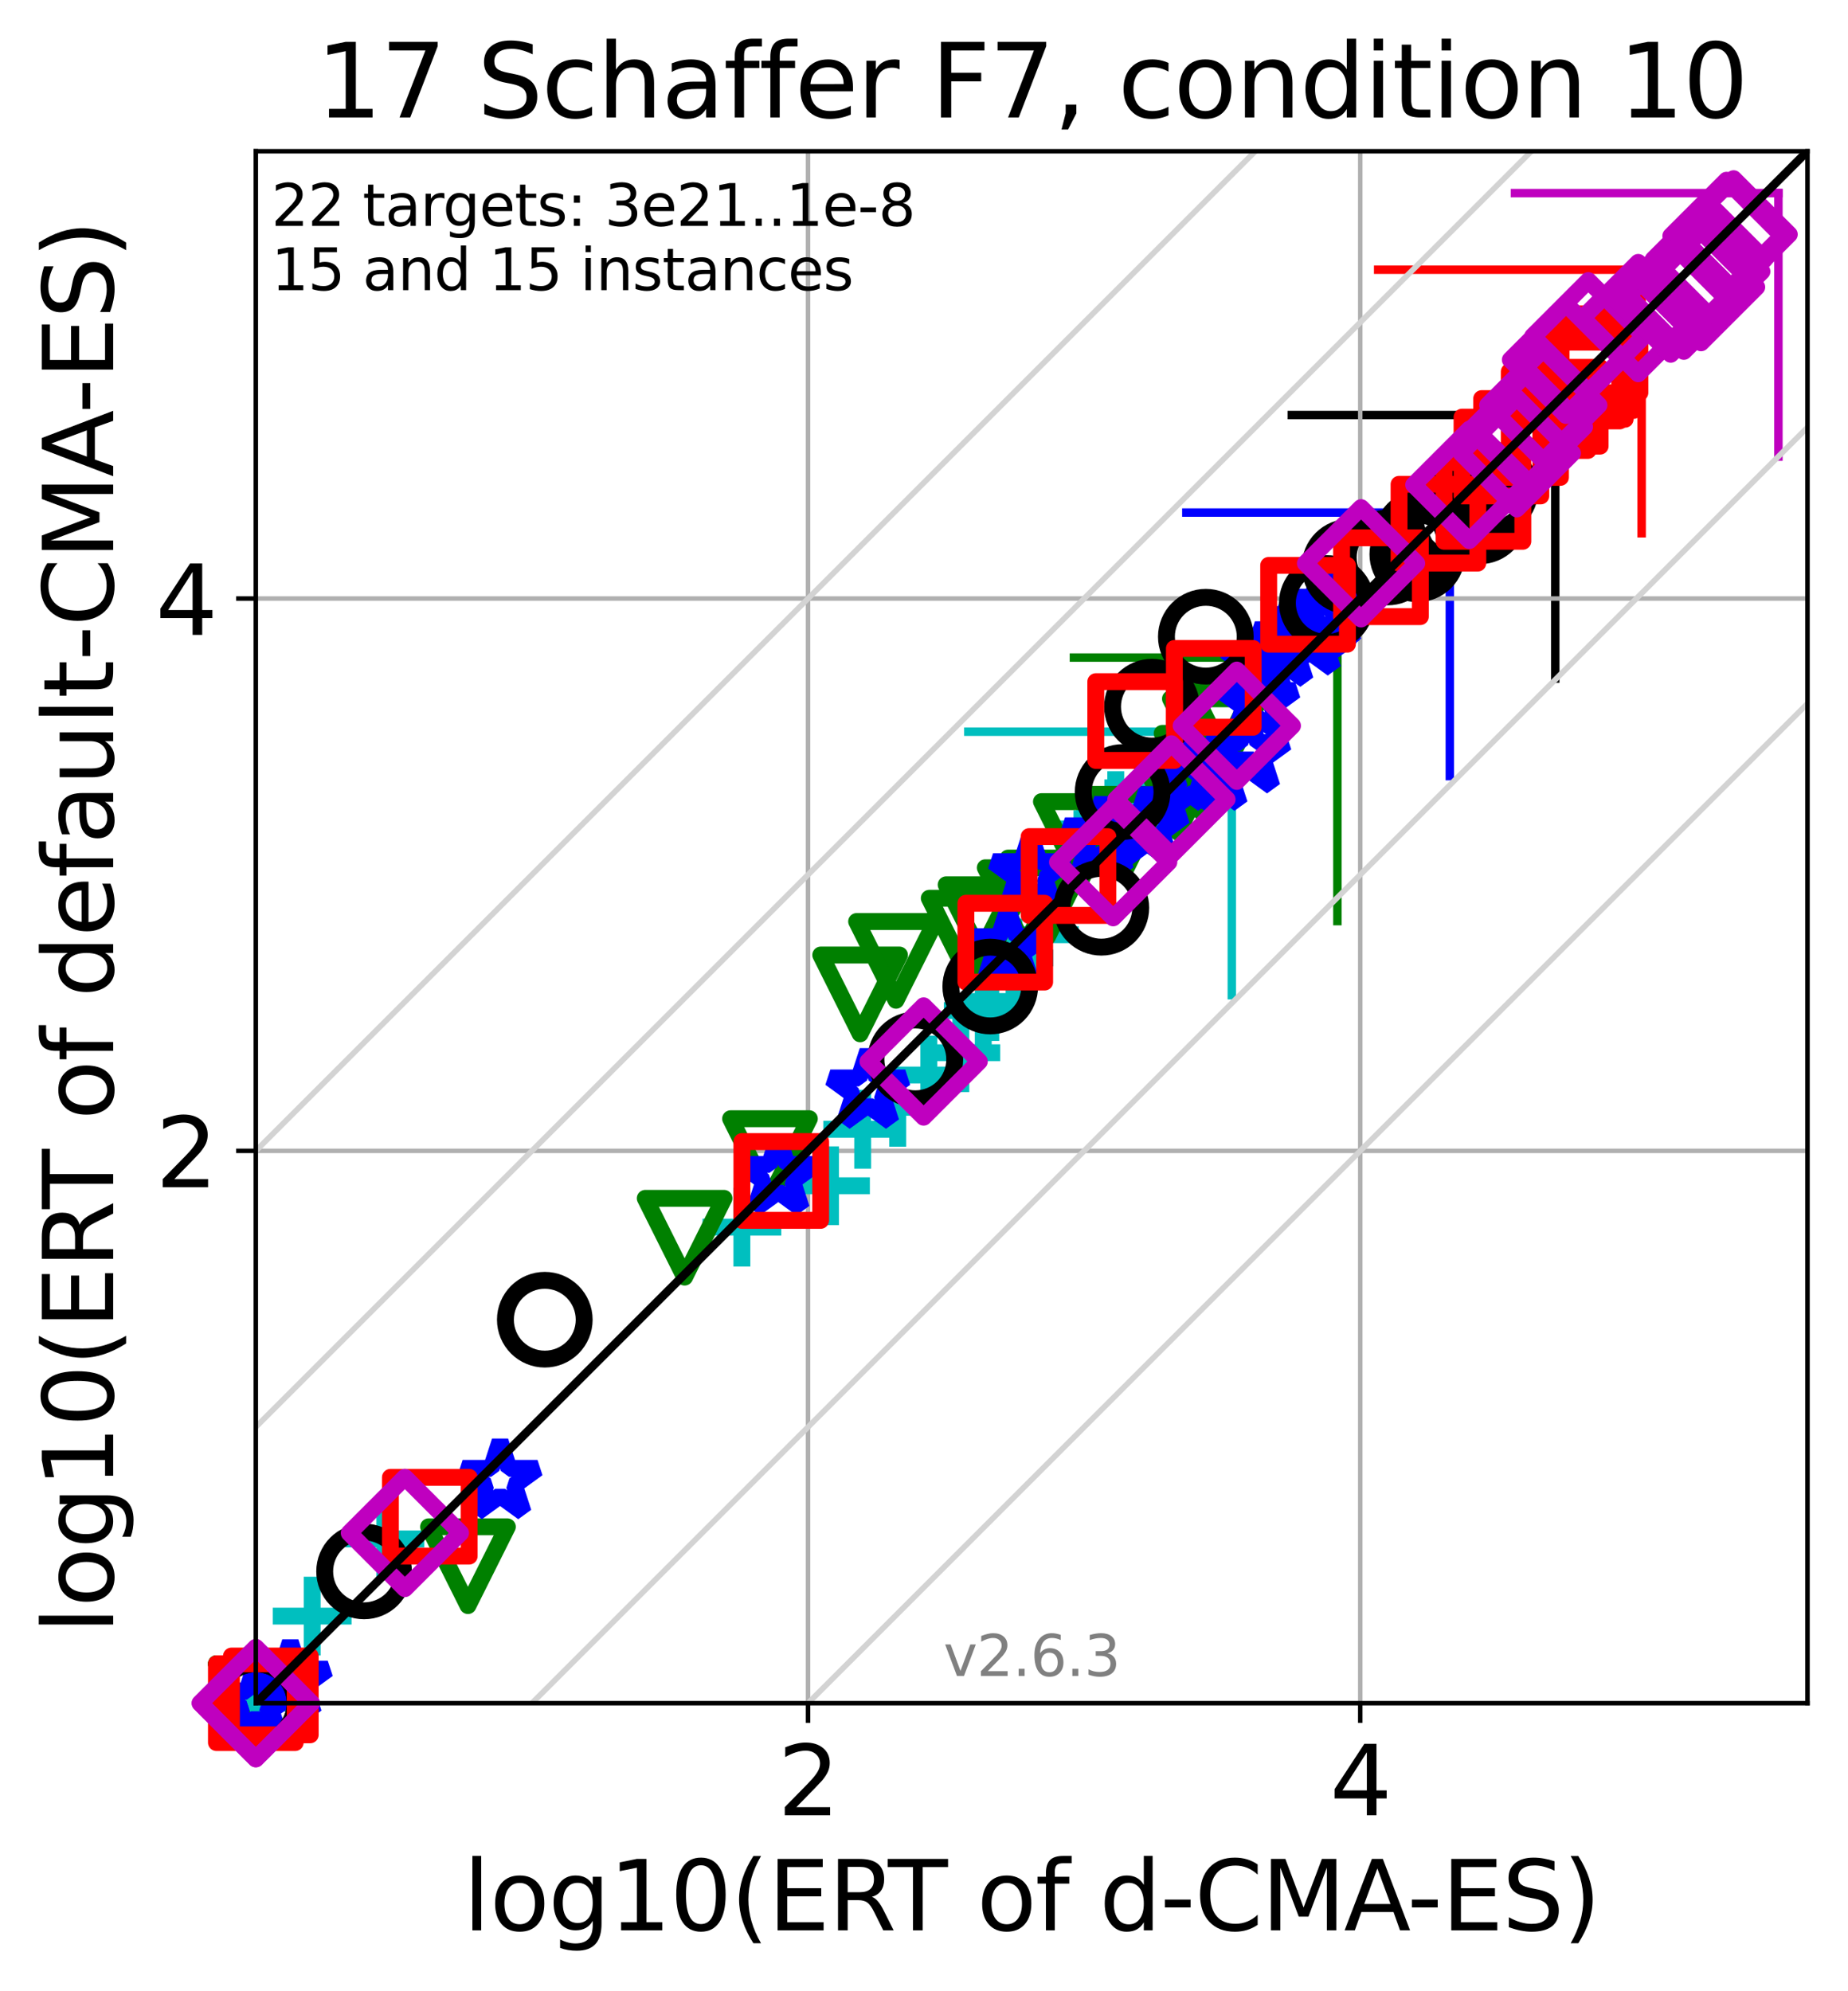 <?xml version="1.0" encoding="utf-8" standalone="no"?>
<!DOCTYPE svg PUBLIC "-//W3C//DTD SVG 1.1//EN"
  "http://www.w3.org/Graphics/SVG/1.1/DTD/svg11.dtd">
<svg xmlns:xlink="http://www.w3.org/1999/xlink" width="328.469pt" height="353.783pt" viewBox="0 0 328.469 353.783" xmlns="http://www.w3.org/2000/svg" version="1.1">
 <defs>
  <style type="text/css">*{stroke-linejoin: round; stroke-linecap: butt}</style>
 </defs>
 <g id="figure_1">
  <g id="patch_1">
   <path d="M 0 353.783 
L 328.469 353.783 
L 328.469 0 
L 0 0 
z
" style="fill: #ffffff"/>
  </g>
  <g id="axes_1">
   <g id="patch_2">
    <path d="M 45.469 302.677 
L 321.269 302.677 
L 321.269 26.877 
L 45.469 26.877 
z
" style="fill: #ffffff"/>
   </g>
   <g id="line2d_1">
    <path d="M 218.946 176.863 
L 218.946 130.031 
" clip-path="url(#pf6b0276d22)" style="fill: none; stroke: #00bfbf; stroke-width: 1.5; stroke-linecap: square"/>
   </g>
   <g id="line2d_2">
    <path d="M 172.114 130.031 
L 218.946 130.031 
" clip-path="url(#pf6b0276d22)" style="fill: none; stroke: #00bfbf; stroke-width: 1.5; stroke-linecap: square"/>
   </g>
   <g id="line2d_3">
    <path d="M 237.713 163.691 
L 237.713 116.859 
" clip-path="url(#pf6b0276d22)" style="fill: none; stroke: #008000; stroke-width: 1.5; stroke-linecap: square"/>
   </g>
   <g id="line2d_4">
    <path d="M 190.882 116.859 
L 237.713 116.859 
" clip-path="url(#pf6b0276d22)" style="fill: none; stroke: #008000; stroke-width: 1.5; stroke-linecap: square"/>
   </g>
   <g id="line2d_5">
    <path d="M 257.696 137.924 
L 257.696 91.092 
" clip-path="url(#pf6b0276d22)" style="fill: none; stroke: #0000ff; stroke-width: 1.5; stroke-linecap: square"/>
   </g>
   <g id="line2d_6">
    <path d="M 210.864 91.092 
L 257.696 91.092 
" clip-path="url(#pf6b0276d22)" style="fill: none; stroke: #0000ff; stroke-width: 1.5; stroke-linecap: square"/>
   </g>
   <g id="line2d_7">
    <path d="M 276.435 120.588 
L 276.435 73.757 
" clip-path="url(#pf6b0276d22)" style="fill: none; stroke: #000000; stroke-width: 1.5; stroke-linecap: square"/>
   </g>
   <g id="line2d_8">
    <path d="M 229.603 73.757 
L 276.435 73.757 
" clip-path="url(#pf6b0276d22)" style="fill: none; stroke: #000000; stroke-width: 1.5; stroke-linecap: square"/>
   </g>
   <g id="line2d_9">
    <path d="M 291.792 94.766 
L 291.792 47.935 
" clip-path="url(#pf6b0276d22)" style="fill: none; stroke: #ff0000; stroke-width: 1.5; stroke-linecap: square"/>
   </g>
   <g id="line2d_10">
    <path d="M 244.961 47.935 
L 291.792 47.935 
" clip-path="url(#pf6b0276d22)" style="fill: none; stroke: #ff0000; stroke-width: 1.5; stroke-linecap: square"/>
   </g>
   <g id="line2d_11">
    <path d="M 316.102 81.147 
L 316.102 34.316 
" clip-path="url(#pf6b0276d22)" style="fill: none; stroke: #bf00bf; stroke-width: 1.5; stroke-linecap: square"/>
   </g>
   <g id="line2d_12">
    <path d="M 269.27 34.316 
L 316.102 34.316 
" clip-path="url(#pf6b0276d22)" style="fill: none; stroke: #bf00bf; stroke-width: 1.5; stroke-linecap: square"/>
   </g>
   <g id="matplotlib.axis_1">
    <g id="xtick_1">
     <g id="line2d_13">
      <path d="M 143.623 302.677 
L 143.623 26.877 
" clip-path="url(#pf6b0276d22)" style="fill: none; stroke: #b0b0b0; stroke-width: 0.8; stroke-linecap: square"/>
     </g>
     <g id="line2d_14">
      <defs>
       <path id="m67963a1cd4" d="M 0 0 
L 0 3.5 
" style="stroke: #000000; stroke-width: 0.8"/>
      </defs>
      <g>
       <use xlink:href="#m67963a1cd4" x="143.623" y="302.677" style="stroke: #000000; stroke-width: 0.8"/>
      </g>
     </g>
     <g id="text_1">
      <!-- 2 -->
      <g transform="translate(138.215 322.595)scale(0.17 -0.17)">
       <defs>
        <path id="DejaVuSans-32" d="M 1228 531 
L 3431 531 
L 3431 0 
L 469 0 
L 469 531 
Q 828 903 1448 1529 
Q 2069 2156 2228 2338 
Q 2531 2678 2651 2914 
Q 2772 3150 2772 3378 
Q 2772 3750 2511 3984 
Q 2250 4219 1831 4219 
Q 1534 4219 1204 4116 
Q 875 4013 500 3803 
L 500 4441 
Q 881 4594 1212 4672 
Q 1544 4750 1819 4750 
Q 2544 4750 2975 4387 
Q 3406 4025 3406 3419 
Q 3406 3131 3298 2873 
Q 3191 2616 2906 2266 
Q 2828 2175 2409 1742 
Q 1991 1309 1228 531 
z
" transform="scale(0.016)"/>
       </defs>
       <use xlink:href="#DejaVuSans-32"/>
      </g>
     </g>
    </g>
    <g id="xtick_2">
     <g id="line2d_15">
      <path d="M 241.777 302.677 
L 241.777 26.877 
" clip-path="url(#pf6b0276d22)" style="fill: none; stroke: #b0b0b0; stroke-width: 0.8; stroke-linecap: square"/>
     </g>
     <g id="line2d_16">
      <g>
       <use xlink:href="#m67963a1cd4" x="241.777" y="302.677" style="stroke: #000000; stroke-width: 0.8"/>
      </g>
     </g>
     <g id="text_2">
      <!-- 4 -->
      <g transform="translate(236.369 322.595)scale(0.17 -0.17)">
       <defs>
        <path id="DejaVuSans-34" d="M 2419 4116 
L 825 1625 
L 2419 1625 
L 2419 4116 
z
M 2253 4666 
L 3047 4666 
L 3047 1625 
L 3713 1625 
L 3713 1100 
L 3047 1100 
L 3047 0 
L 2419 0 
L 2419 1100 
L 313 1100 
L 313 1709 
L 2253 4666 
z
" transform="scale(0.016)"/>
       </defs>
       <use xlink:href="#DejaVuSans-34"/>
      </g>
     </g>
    </g>
    <g id="text_3">
     <!-- log10(ERT of d-CMA-ES) -->
     <g transform="translate(82.324 343.047)scale(0.17 -0.17)">
      <defs>
       <path id="DejaVuSans-6c" d="M 603 4863 
L 1178 4863 
L 1178 0 
L 603 0 
L 603 4863 
z
" transform="scale(0.016)"/>
       <path id="DejaVuSans-6f" d="M 1959 3097 
Q 1497 3097 1228 2736 
Q 959 2375 959 1747 
Q 959 1119 1226 758 
Q 1494 397 1959 397 
Q 2419 397 2687 759 
Q 2956 1122 2956 1747 
Q 2956 2369 2687 2733 
Q 2419 3097 1959 3097 
z
M 1959 3584 
Q 2709 3584 3137 3096 
Q 3566 2609 3566 1747 
Q 3566 888 3137 398 
Q 2709 -91 1959 -91 
Q 1206 -91 779 398 
Q 353 888 353 1747 
Q 353 2609 779 3096 
Q 1206 3584 1959 3584 
z
" transform="scale(0.016)"/>
       <path id="DejaVuSans-67" d="M 2906 1791 
Q 2906 2416 2648 2759 
Q 2391 3103 1925 3103 
Q 1463 3103 1205 2759 
Q 947 2416 947 1791 
Q 947 1169 1205 825 
Q 1463 481 1925 481 
Q 2391 481 2648 825 
Q 2906 1169 2906 1791 
z
M 3481 434 
Q 3481 -459 3084 -895 
Q 2688 -1331 1869 -1331 
Q 1566 -1331 1297 -1286 
Q 1028 -1241 775 -1147 
L 775 -588 
Q 1028 -725 1275 -790 
Q 1522 -856 1778 -856 
Q 2344 -856 2625 -561 
Q 2906 -266 2906 331 
L 2906 616 
Q 2728 306 2450 153 
Q 2172 0 1784 0 
Q 1141 0 747 490 
Q 353 981 353 1791 
Q 353 2603 747 3093 
Q 1141 3584 1784 3584 
Q 2172 3584 2450 3431 
Q 2728 3278 2906 2969 
L 2906 3500 
L 3481 3500 
L 3481 434 
z
" transform="scale(0.016)"/>
       <path id="DejaVuSans-31" d="M 794 531 
L 1825 531 
L 1825 4091 
L 703 3866 
L 703 4441 
L 1819 4666 
L 2450 4666 
L 2450 531 
L 3481 531 
L 3481 0 
L 794 0 
L 794 531 
z
" transform="scale(0.016)"/>
       <path id="DejaVuSans-30" d="M 2034 4250 
Q 1547 4250 1301 3770 
Q 1056 3291 1056 2328 
Q 1056 1369 1301 889 
Q 1547 409 2034 409 
Q 2525 409 2770 889 
Q 3016 1369 3016 2328 
Q 3016 3291 2770 3770 
Q 2525 4250 2034 4250 
z
M 2034 4750 
Q 2819 4750 3233 4129 
Q 3647 3509 3647 2328 
Q 3647 1150 3233 529 
Q 2819 -91 2034 -91 
Q 1250 -91 836 529 
Q 422 1150 422 2328 
Q 422 3509 836 4129 
Q 1250 4750 2034 4750 
z
" transform="scale(0.016)"/>
       <path id="DejaVuSans-28" d="M 1984 4856 
Q 1566 4138 1362 3434 
Q 1159 2731 1159 2009 
Q 1159 1288 1364 580 
Q 1569 -128 1984 -844 
L 1484 -844 
Q 1016 -109 783 600 
Q 550 1309 550 2009 
Q 550 2706 781 3412 
Q 1013 4119 1484 4856 
L 1984 4856 
z
" transform="scale(0.016)"/>
       <path id="DejaVuSans-45" d="M 628 4666 
L 3578 4666 
L 3578 4134 
L 1259 4134 
L 1259 2753 
L 3481 2753 
L 3481 2222 
L 1259 2222 
L 1259 531 
L 3634 531 
L 3634 0 
L 628 0 
L 628 4666 
z
" transform="scale(0.016)"/>
       <path id="DejaVuSans-52" d="M 2841 2188 
Q 3044 2119 3236 1894 
Q 3428 1669 3622 1275 
L 4263 0 
L 3584 0 
L 2988 1197 
Q 2756 1666 2539 1819 
Q 2322 1972 1947 1972 
L 1259 1972 
L 1259 0 
L 628 0 
L 628 4666 
L 2053 4666 
Q 2853 4666 3247 4331 
Q 3641 3997 3641 3322 
Q 3641 2881 3436 2590 
Q 3231 2300 2841 2188 
z
M 1259 4147 
L 1259 2491 
L 2053 2491 
Q 2509 2491 2742 2702 
Q 2975 2913 2975 3322 
Q 2975 3731 2742 3939 
Q 2509 4147 2053 4147 
L 1259 4147 
z
" transform="scale(0.016)"/>
       <path id="DejaVuSans-54" d="M -19 4666 
L 3928 4666 
L 3928 4134 
L 2272 4134 
L 2272 0 
L 1638 0 
L 1638 4134 
L -19 4134 
L -19 4666 
z
" transform="scale(0.016)"/>
       <path id="DejaVuSans-20" transform="scale(0.016)"/>
       <path id="DejaVuSans-66" d="M 2375 4863 
L 2375 4384 
L 1825 4384 
Q 1516 4384 1395 4259 
Q 1275 4134 1275 3809 
L 1275 3500 
L 2222 3500 
L 2222 3053 
L 1275 3053 
L 1275 0 
L 697 0 
L 697 3053 
L 147 3053 
L 147 3500 
L 697 3500 
L 697 3744 
Q 697 4328 969 4595 
Q 1241 4863 1831 4863 
L 2375 4863 
z
" transform="scale(0.016)"/>
       <path id="DejaVuSans-64" d="M 2906 2969 
L 2906 4863 
L 3481 4863 
L 3481 0 
L 2906 0 
L 2906 525 
Q 2725 213 2448 61 
Q 2172 -91 1784 -91 
Q 1150 -91 751 415 
Q 353 922 353 1747 
Q 353 2572 751 3078 
Q 1150 3584 1784 3584 
Q 2172 3584 2448 3432 
Q 2725 3281 2906 2969 
z
M 947 1747 
Q 947 1113 1208 752 
Q 1469 391 1925 391 
Q 2381 391 2643 752 
Q 2906 1113 2906 1747 
Q 2906 2381 2643 2742 
Q 2381 3103 1925 3103 
Q 1469 3103 1208 2742 
Q 947 2381 947 1747 
z
" transform="scale(0.016)"/>
       <path id="DejaVuSans-2d" d="M 313 2009 
L 1997 2009 
L 1997 1497 
L 313 1497 
L 313 2009 
z
" transform="scale(0.016)"/>
       <path id="DejaVuSans-43" d="M 4122 4306 
L 4122 3641 
Q 3803 3938 3442 4084 
Q 3081 4231 2675 4231 
Q 1875 4231 1450 3742 
Q 1025 3253 1025 2328 
Q 1025 1406 1450 917 
Q 1875 428 2675 428 
Q 3081 428 3442 575 
Q 3803 722 4122 1019 
L 4122 359 
Q 3791 134 3420 21 
Q 3050 -91 2638 -91 
Q 1578 -91 968 557 
Q 359 1206 359 2328 
Q 359 3453 968 4101 
Q 1578 4750 2638 4750 
Q 3056 4750 3426 4639 
Q 3797 4528 4122 4306 
z
" transform="scale(0.016)"/>
       <path id="DejaVuSans-4d" d="M 628 4666 
L 1569 4666 
L 2759 1491 
L 3956 4666 
L 4897 4666 
L 4897 0 
L 4281 0 
L 4281 4097 
L 3078 897 
L 2444 897 
L 1241 4097 
L 1241 0 
L 628 0 
L 628 4666 
z
" transform="scale(0.016)"/>
       <path id="DejaVuSans-41" d="M 2188 4044 
L 1331 1722 
L 3047 1722 
L 2188 4044 
z
M 1831 4666 
L 2547 4666 
L 4325 0 
L 3669 0 
L 3244 1197 
L 1141 1197 
L 716 0 
L 50 0 
L 1831 4666 
z
" transform="scale(0.016)"/>
       <path id="DejaVuSans-53" d="M 3425 4513 
L 3425 3897 
Q 3066 4069 2747 4153 
Q 2428 4238 2131 4238 
Q 1616 4238 1336 4038 
Q 1056 3838 1056 3469 
Q 1056 3159 1242 3001 
Q 1428 2844 1947 2747 
L 2328 2669 
Q 3034 2534 3370 2195 
Q 3706 1856 3706 1288 
Q 3706 609 3251 259 
Q 2797 -91 1919 -91 
Q 1588 -91 1214 -16 
Q 841 59 441 206 
L 441 856 
Q 825 641 1194 531 
Q 1563 422 1919 422 
Q 2459 422 2753 634 
Q 3047 847 3047 1241 
Q 3047 1584 2836 1778 
Q 2625 1972 2144 2069 
L 1759 2144 
Q 1053 2284 737 2584 
Q 422 2884 422 3419 
Q 422 4038 858 4394 
Q 1294 4750 2059 4750 
Q 2388 4750 2728 4690 
Q 3069 4631 3425 4513 
z
" transform="scale(0.016)"/>
       <path id="DejaVuSans-29" d="M 513 4856 
L 1013 4856 
Q 1481 4119 1714 3412 
Q 1947 2706 1947 2009 
Q 1947 1309 1714 600 
Q 1481 -109 1013 -844 
L 513 -844 
Q 928 -128 1133 580 
Q 1338 1288 1338 2009 
Q 1338 2731 1133 3434 
Q 928 4138 513 4856 
z
" transform="scale(0.016)"/>
      </defs>
      <use xlink:href="#DejaVuSans-6c"/>
      <use xlink:href="#DejaVuSans-6f" x="27.783"/>
      <use xlink:href="#DejaVuSans-67" x="88.965"/>
      <use xlink:href="#DejaVuSans-31" x="152.441"/>
      <use xlink:href="#DejaVuSans-30" x="216.064"/>
      <use xlink:href="#DejaVuSans-28" x="279.688"/>
      <use xlink:href="#DejaVuSans-45" x="318.701"/>
      <use xlink:href="#DejaVuSans-52" x="381.885"/>
      <use xlink:href="#DejaVuSans-54" x="444.117"/>
      <use xlink:href="#DejaVuSans-20" x="505.201"/>
      <use xlink:href="#DejaVuSans-6f" x="536.988"/>
      <use xlink:href="#DejaVuSans-66" x="598.17"/>
      <use xlink:href="#DejaVuSans-20" x="633.375"/>
      <use xlink:href="#DejaVuSans-64" x="665.162"/>
      <use xlink:href="#DejaVuSans-2d" x="728.639"/>
      <use xlink:href="#DejaVuSans-43" x="764.723"/>
      <use xlink:href="#DejaVuSans-4d" x="834.547"/>
      <use xlink:href="#DejaVuSans-41" x="920.826"/>
      <use xlink:href="#DejaVuSans-2d" x="986.984"/>
      <use xlink:href="#DejaVuSans-45" x="1023.068"/>
      <use xlink:href="#DejaVuSans-53" x="1086.252"/>
      <use xlink:href="#DejaVuSans-29" x="1149.729"/>
     </g>
    </g>
   </g>
   <g id="matplotlib.axis_2">
    <g id="ytick_1">
     <g id="line2d_17">
      <path d="M 45.469 204.523 
L 321.269 204.523 
" clip-path="url(#pf6b0276d22)" style="fill: none; stroke: #b0b0b0; stroke-width: 0.8; stroke-linecap: square"/>
     </g>
     <g id="line2d_18">
      <defs>
       <path id="md5806ad16b" d="M 0 0 
L -3.5 0 
" style="stroke: #000000; stroke-width: 0.8"/>
      </defs>
      <g>
       <use xlink:href="#md5806ad16b" x="45.469" y="204.523" style="stroke: #000000; stroke-width: 0.8"/>
      </g>
     </g>
     <g id="text_4">
      <!-- 2 -->
      <g transform="translate(27.653 210.982)scale(0.17 -0.17)">
       <use xlink:href="#DejaVuSans-32"/>
      </g>
     </g>
    </g>
    <g id="ytick_2">
     <g id="line2d_19">
      <path d="M 45.469 106.369 
L 321.269 106.369 
" clip-path="url(#pf6b0276d22)" style="fill: none; stroke: #b0b0b0; stroke-width: 0.8; stroke-linecap: square"/>
     </g>
     <g id="line2d_20">
      <g>
       <use xlink:href="#md5806ad16b" x="45.469" y="106.369" style="stroke: #000000; stroke-width: 0.8"/>
      </g>
     </g>
     <g id="text_5">
      <!-- 4 -->
      <g transform="translate(27.653 112.828)scale(0.17 -0.17)">
       <use xlink:href="#DejaVuSans-34"/>
      </g>
     </g>
    </g>
    <g id="text_6">
     <!-- log10(ERT of default-CMA-ES) -->
     <g transform="translate(20.117 290.334)rotate(-90)scale(0.17 -0.17)">
      <defs>
       <path id="DejaVuSans-65" d="M 3597 1894 
L 3597 1613 
L 953 1613 
Q 991 1019 1311 708 
Q 1631 397 2203 397 
Q 2534 397 2845 478 
Q 3156 559 3463 722 
L 3463 178 
Q 3153 47 2828 -22 
Q 2503 -91 2169 -91 
Q 1331 -91 842 396 
Q 353 884 353 1716 
Q 353 2575 817 3079 
Q 1281 3584 2069 3584 
Q 2775 3584 3186 3129 
Q 3597 2675 3597 1894 
z
M 3022 2063 
Q 3016 2534 2758 2815 
Q 2500 3097 2075 3097 
Q 1594 3097 1305 2825 
Q 1016 2553 972 2059 
L 3022 2063 
z
" transform="scale(0.016)"/>
       <path id="DejaVuSans-61" d="M 2194 1759 
Q 1497 1759 1228 1600 
Q 959 1441 959 1056 
Q 959 750 1161 570 
Q 1363 391 1709 391 
Q 2188 391 2477 730 
Q 2766 1069 2766 1631 
L 2766 1759 
L 2194 1759 
z
M 3341 1997 
L 3341 0 
L 2766 0 
L 2766 531 
Q 2569 213 2275 61 
Q 1981 -91 1556 -91 
Q 1019 -91 701 211 
Q 384 513 384 1019 
Q 384 1609 779 1909 
Q 1175 2209 1959 2209 
L 2766 2209 
L 2766 2266 
Q 2766 2663 2505 2880 
Q 2244 3097 1772 3097 
Q 1472 3097 1187 3025 
Q 903 2953 641 2809 
L 641 3341 
Q 956 3463 1253 3523 
Q 1550 3584 1831 3584 
Q 2591 3584 2966 3190 
Q 3341 2797 3341 1997 
z
" transform="scale(0.016)"/>
       <path id="DejaVuSans-75" d="M 544 1381 
L 544 3500 
L 1119 3500 
L 1119 1403 
Q 1119 906 1312 657 
Q 1506 409 1894 409 
Q 2359 409 2629 706 
Q 2900 1003 2900 1516 
L 2900 3500 
L 3475 3500 
L 3475 0 
L 2900 0 
L 2900 538 
Q 2691 219 2414 64 
Q 2138 -91 1772 -91 
Q 1169 -91 856 284 
Q 544 659 544 1381 
z
M 1991 3584 
L 1991 3584 
z
" transform="scale(0.016)"/>
       <path id="DejaVuSans-74" d="M 1172 4494 
L 1172 3500 
L 2356 3500 
L 2356 3053 
L 1172 3053 
L 1172 1153 
Q 1172 725 1289 603 
Q 1406 481 1766 481 
L 2356 481 
L 2356 0 
L 1766 0 
Q 1100 0 847 248 
Q 594 497 594 1153 
L 594 3053 
L 172 3053 
L 172 3500 
L 594 3500 
L 594 4494 
L 1172 4494 
z
" transform="scale(0.016)"/>
      </defs>
      <use xlink:href="#DejaVuSans-6c"/>
      <use xlink:href="#DejaVuSans-6f" x="27.783"/>
      <use xlink:href="#DejaVuSans-67" x="88.965"/>
      <use xlink:href="#DejaVuSans-31" x="152.441"/>
      <use xlink:href="#DejaVuSans-30" x="216.064"/>
      <use xlink:href="#DejaVuSans-28" x="279.688"/>
      <use xlink:href="#DejaVuSans-45" x="318.701"/>
      <use xlink:href="#DejaVuSans-52" x="381.885"/>
      <use xlink:href="#DejaVuSans-54" x="444.117"/>
      <use xlink:href="#DejaVuSans-20" x="505.201"/>
      <use xlink:href="#DejaVuSans-6f" x="536.988"/>
      <use xlink:href="#DejaVuSans-66" x="598.17"/>
      <use xlink:href="#DejaVuSans-20" x="633.375"/>
      <use xlink:href="#DejaVuSans-64" x="665.162"/>
      <use xlink:href="#DejaVuSans-65" x="728.639"/>
      <use xlink:href="#DejaVuSans-66" x="790.162"/>
      <use xlink:href="#DejaVuSans-61" x="825.367"/>
      <use xlink:href="#DejaVuSans-75" x="886.646"/>
      <use xlink:href="#DejaVuSans-6c" x="950.025"/>
      <use xlink:href="#DejaVuSans-74" x="977.809"/>
      <use xlink:href="#DejaVuSans-2d" x="1017.018"/>
      <use xlink:href="#DejaVuSans-43" x="1053.102"/>
      <use xlink:href="#DejaVuSans-4d" x="1122.926"/>
      <use xlink:href="#DejaVuSans-41" x="1209.205"/>
      <use xlink:href="#DejaVuSans-2d" x="1275.363"/>
      <use xlink:href="#DejaVuSans-45" x="1311.447"/>
      <use xlink:href="#DejaVuSans-53" x="1374.631"/>
      <use xlink:href="#DejaVuSans-29" x="1438.107"/>
     </g>
    </g>
   </g>
   <g id="line2d_21">
    <defs>
     <path id="mba19df74f1" d="M -7 0 
L 7 0 
M 0 7 
L 0 -7 
" style="stroke: #00bfbf; stroke-width: 3"/>
    </defs>
    <g>
     <use xlink:href="#mba19df74f1" x="45.469" y="302.677" style="fill-opacity: 0; stroke: #00bfbf; stroke-width: 3"/>
     <use xlink:href="#mba19df74f1" x="45.469" y="302.677" style="fill-opacity: 0; stroke: #00bfbf; stroke-width: 3"/>
     <use xlink:href="#mba19df74f1" x="55.487" y="287.205" style="fill-opacity: 0; stroke: #00bfbf; stroke-width: 3"/>
     <use xlink:href="#mba19df74f1" x="68.406" y="273.488" style="fill-opacity: 0; stroke: #00bfbf; stroke-width: 3"/>
     <use xlink:href="#mba19df74f1" x="131.865" y="218.082" style="fill-opacity: 0; stroke: #00bfbf; stroke-width: 3"/>
     <use xlink:href="#mba19df74f1" x="147.615" y="210.731" style="fill-opacity: 0; stroke: #00bfbf; stroke-width: 3"/>
     <use xlink:href="#mba19df74f1" x="153.336" y="200.685" style="fill-opacity: 0; stroke: #00bfbf; stroke-width: 3"/>
     <use xlink:href="#mba19df74f1" x="159.558" y="196.781" style="fill-opacity: 0; stroke: #00bfbf; stroke-width: 3"/>
     <use xlink:href="#mba19df74f1" x="165.091" y="191.046" style="fill-opacity: 0; stroke: #00bfbf; stroke-width: 3"/>
     <use xlink:href="#mba19df74f1" x="170.782" y="187.088" style="fill-opacity: 0; stroke: #00bfbf; stroke-width: 3"/>
     <use xlink:href="#mba19df74f1" x="174.768" y="179.595" style="fill-opacity: 0; stroke: #00bfbf; stroke-width: 3"/>
     <use xlink:href="#mba19df74f1" x="176.103" y="177.989" style="fill-opacity: 0; stroke: #00bfbf; stroke-width: 3"/>
     <use xlink:href="#mba19df74f1" x="180.238" y="170.243" style="fill-opacity: 0; stroke: #00bfbf; stroke-width: 3"/>
     <use xlink:href="#mba19df74f1" x="184.736" y="166.108" style="fill-opacity: 0; stroke: #00bfbf; stroke-width: 3"/>
     <use xlink:href="#mba19df74f1" x="195.034" y="147.306" style="fill-opacity: 0; stroke: #00bfbf; stroke-width: 3"/>
     <use xlink:href="#mba19df74f1" x="197.807" y="145.516" style="fill-opacity: 0; stroke: #00bfbf; stroke-width: 3"/>
     <use xlink:href="#mba19df74f1" x="198.32" y="144.064" style="fill-opacity: 0; stroke: #00bfbf; stroke-width: 3"/>
     <use xlink:href="#mba19df74f1" x="203.167" y="142.966" style="fill-opacity: 0; stroke: #00bfbf; stroke-width: 3"/>
     <use xlink:href="#mba19df74f1" x="204.743" y="141.657" style="fill-opacity: 0; stroke: #00bfbf; stroke-width: 3"/>
     <use xlink:href="#mba19df74f1" x="205.108" y="141.346" style="fill-opacity: 0; stroke: #00bfbf; stroke-width: 3"/>
     <use xlink:href="#mba19df74f1" x="205.823" y="140.626" style="fill-opacity: 0; stroke: #00bfbf; stroke-width: 3"/>
     <use xlink:href="#mba19df74f1" x="206.255" y="140.379" style="fill-opacity: 0; stroke: #00bfbf; stroke-width: 3"/>
    </g>
   </g>
   <g id="line2d_22">
    <defs>
     <path id="m11c8455edf" d="M -0 7 
L 7 -7 
L -7 -7 
z
" style="stroke: #008000; stroke-width: 3; stroke-linejoin: miter"/>
    </defs>
    <g>
     <use xlink:href="#m11c8455edf" x="45.469" y="302.677" style="fill-opacity: 0; stroke: #008000; stroke-width: 3; stroke-linejoin: miter"/>
     <use xlink:href="#m11c8455edf" x="45.469" y="302.677" style="fill-opacity: 0; stroke: #008000; stroke-width: 3; stroke-linejoin: miter"/>
     <use xlink:href="#m11c8455edf" x="45.469" y="302.677" style="fill-opacity: 0; stroke: #008000; stroke-width: 3; stroke-linejoin: miter"/>
     <use xlink:href="#m11c8455edf" x="83.179" y="278.335" style="fill-opacity: 0; stroke: #008000; stroke-width: 3; stroke-linejoin: miter"/>
     <use xlink:href="#m11c8455edf" x="121.689" y="219.961" style="fill-opacity: 0; stroke: #008000; stroke-width: 3; stroke-linejoin: miter"/>
     <use xlink:href="#m11c8455edf" x="136.857" y="205.812" style="fill-opacity: 0; stroke: #008000; stroke-width: 3; stroke-linejoin: miter"/>
     <use xlink:href="#m11c8455edf" x="152.881" y="176.722" style="fill-opacity: 0; stroke: #008000; stroke-width: 3; stroke-linejoin: miter"/>
     <use xlink:href="#m11c8455edf" x="159.26" y="170.764" style="fill-opacity: 0; stroke: #008000; stroke-width: 3; stroke-linejoin: miter"/>
     <use xlink:href="#m11c8455edf" x="172.174" y="166.634" style="fill-opacity: 0; stroke: #008000; stroke-width: 3; stroke-linejoin: miter"/>
     <use xlink:href="#m11c8455edf" x="175.173" y="164.238" style="fill-opacity: 0; stroke: #008000; stroke-width: 3; stroke-linejoin: miter"/>
     <use xlink:href="#m11c8455edf" x="182.125" y="161.212" style="fill-opacity: 0; stroke: #008000; stroke-width: 3; stroke-linejoin: miter"/>
     <use xlink:href="#m11c8455edf" x="186.173" y="159.495" style="fill-opacity: 0; stroke: #008000; stroke-width: 3; stroke-linejoin: miter"/>
     <use xlink:href="#m11c8455edf" x="192.109" y="149.462" style="fill-opacity: 0; stroke: #008000; stroke-width: 3; stroke-linejoin: miter"/>
     <use xlink:href="#m11c8455edf" x="199.719" y="148.173" style="fill-opacity: 0; stroke: #008000; stroke-width: 3; stroke-linejoin: miter"/>
     <use xlink:href="#m11c8455edf" x="209.366" y="140.878" style="fill-opacity: 0; stroke: #008000; stroke-width: 3; stroke-linejoin: miter"/>
     <use xlink:href="#m11c8455edf" x="213.566" y="137.331" style="fill-opacity: 0; stroke: #008000; stroke-width: 3; stroke-linejoin: miter"/>
     <use xlink:href="#m11c8455edf" x="215.041" y="131.184" style="fill-opacity: 0; stroke: #008000; stroke-width: 3; stroke-linejoin: miter"/>
     <use xlink:href="#m11c8455edf" x="215.422" y="130.912" style="fill-opacity: 0; stroke: #008000; stroke-width: 3; stroke-linejoin: miter"/>
     <use xlink:href="#m11c8455edf" x="216.864" y="129.856" style="fill-opacity: 0; stroke: #008000; stroke-width: 3; stroke-linejoin: miter"/>
     <use xlink:href="#m11c8455edf" x="217.441" y="129.438" style="fill-opacity: 0; stroke: #008000; stroke-width: 3; stroke-linejoin: miter"/>
     <use xlink:href="#m11c8455edf" x="217.878" y="128.755" style="fill-opacity: 0; stroke: #008000; stroke-width: 3; stroke-linejoin: miter"/>
     <use xlink:href="#m11c8455edf" x="218.298" y="128.501" style="fill-opacity: 0; stroke: #008000; stroke-width: 3; stroke-linejoin: miter"/>
    </g>
   </g>
   <g id="line2d_23">
    <defs>
     <path id="mf4c0a5449b" d="M 0 -7 
L -1.572 -2.163 
L -6.657 -2.163 
L -2.543 0.826 
L -4.114 5.663 
L -0 2.674 
L 4.114 5.663 
L 2.543 0.826 
L 6.657 -2.163 
L 1.572 -2.163 
z
" style="stroke: #0000ff; stroke-width: 3; stroke-linejoin: bevel"/>
    </defs>
    <g>
     <use xlink:href="#mf4c0a5449b" x="45.469" y="302.677" style="fill-opacity: 0; stroke: #0000ff; stroke-width: 3; stroke-linejoin: bevel"/>
     <use xlink:href="#mf4c0a5449b" x="45.469" y="302.677" style="fill-opacity: 0; stroke: #0000ff; stroke-width: 3; stroke-linejoin: bevel"/>
     <use xlink:href="#mf4c0a5449b" x="51.601" y="298.791" style="fill-opacity: 0; stroke: #0000ff; stroke-width: 3; stroke-linejoin: bevel"/>
     <use xlink:href="#mf4c0a5449b" x="88.883" y="263.112" style="fill-opacity: 0; stroke: #0000ff; stroke-width: 3; stroke-linejoin: bevel"/>
     <use xlink:href="#mf4c0a5449b" x="138.327" y="209.102" style="fill-opacity: 0; stroke: #0000ff; stroke-width: 3; stroke-linejoin: bevel"/>
     <use xlink:href="#mf4c0a5449b" x="154.245" y="193.73" style="fill-opacity: 0; stroke: #0000ff; stroke-width: 3; stroke-linejoin: bevel"/>
     <use xlink:href="#mf4c0a5449b" x="179.131" y="168.624" style="fill-opacity: 0; stroke: #0000ff; stroke-width: 3; stroke-linejoin: bevel"/>
     <use xlink:href="#mf4c0a5449b" x="183.161" y="155.305" style="fill-opacity: 0; stroke: #0000ff; stroke-width: 3; stroke-linejoin: bevel"/>
     <use xlink:href="#mf4c0a5449b" x="195.947" y="148.927" style="fill-opacity: 0; stroke: #0000ff; stroke-width: 3; stroke-linejoin: bevel"/>
     <use xlink:href="#mf4c0a5449b" x="203.903" y="147.171" style="fill-opacity: 0; stroke: #0000ff; stroke-width: 3; stroke-linejoin: bevel"/>
     <use xlink:href="#mf4c0a5449b" x="212.167" y="138.153" style="fill-opacity: 0; stroke: #0000ff; stroke-width: 3; stroke-linejoin: bevel"/>
     <use xlink:href="#mf4c0a5449b" x="216.181" y="137.223" style="fill-opacity: 0; stroke: #0000ff; stroke-width: 3; stroke-linejoin: bevel"/>
     <use xlink:href="#mf4c0a5449b" x="221.975" y="134.129" style="fill-opacity: 0; stroke: #0000ff; stroke-width: 3; stroke-linejoin: bevel"/>
     <use xlink:href="#mf4c0a5449b" x="223.571" y="124.881" style="fill-opacity: 0; stroke: #0000ff; stroke-width: 3; stroke-linejoin: bevel"/>
     <use xlink:href="#mf4c0a5449b" x="224.47" y="117.872" style="fill-opacity: 0; stroke: #0000ff; stroke-width: 3; stroke-linejoin: bevel"/>
     <use xlink:href="#mf4c0a5449b" x="227.889" y="115.188" style="fill-opacity: 0; stroke: #0000ff; stroke-width: 3; stroke-linejoin: bevel"/>
     <use xlink:href="#mf4c0a5449b" x="232.763" y="113.18" style="fill-opacity: 0; stroke: #0000ff; stroke-width: 3; stroke-linejoin: bevel"/>
     <use xlink:href="#mf4c0a5449b" x="234.156" y="110.315" style="fill-opacity: 0; stroke: #0000ff; stroke-width: 3; stroke-linejoin: bevel"/>
     <use xlink:href="#mf4c0a5449b" x="235.079" y="109.445" style="fill-opacity: 0; stroke: #0000ff; stroke-width: 3; stroke-linejoin: bevel"/>
     <use xlink:href="#mf4c0a5449b" x="235.574" y="109.065" style="fill-opacity: 0; stroke: #0000ff; stroke-width: 3; stroke-linejoin: bevel"/>
     <use xlink:href="#mf4c0a5449b" x="236.1" y="108.583" style="fill-opacity: 0; stroke: #0000ff; stroke-width: 3; stroke-linejoin: bevel"/>
     <use xlink:href="#mf4c0a5449b" x="236.388" y="108.287" style="fill-opacity: 0; stroke: #0000ff; stroke-width: 3; stroke-linejoin: bevel"/>
    </g>
   </g>
   <g id="line2d_24">
    <defs>
     <path id="mfd03b7ebbe" d="M 0 7 
C 1.856 7 3.637 6.262 4.95 4.95 
C 6.262 3.637 7 1.856 7 0 
C 7 -1.856 6.262 -3.637 4.95 -4.95 
C 3.637 -6.262 1.856 -7 0 -7 
C -1.856 -7 -3.637 -6.262 -4.95 -4.95 
C -6.262 -3.637 -7 -1.856 -7 0 
C -7 1.856 -6.262 3.637 -4.95 4.95 
C -3.637 6.262 -1.856 7 0 7 
z
" style="stroke: #000000; stroke-width: 3"/>
    </defs>
    <g>
     <use xlink:href="#mfd03b7ebbe" x="45.469" y="302.677" style="fill-opacity: 0; stroke: #000000; stroke-width: 3"/>
     <use xlink:href="#mfd03b7ebbe" x="45.469" y="302.677" style="fill-opacity: 0; stroke: #000000; stroke-width: 3"/>
     <use xlink:href="#mfd03b7ebbe" x="64.713" y="279.262" style="fill-opacity: 0; stroke: #000000; stroke-width: 3"/>
     <use xlink:href="#mfd03b7ebbe" x="96.834" y="234.53" style="fill-opacity: 0; stroke: #000000; stroke-width: 3"/>
     <use xlink:href="#mfd03b7ebbe" x="162.693" y="188.268" style="fill-opacity: 0; stroke: #000000; stroke-width: 3"/>
     <use xlink:href="#mfd03b7ebbe" x="176.01" y="175.32" style="fill-opacity: 0; stroke: #000000; stroke-width: 3"/>
     <use xlink:href="#mfd03b7ebbe" x="195.758" y="161.322" style="fill-opacity: 0; stroke: #000000; stroke-width: 3"/>
     <use xlink:href="#mfd03b7ebbe" x="199.537" y="140.75" style="fill-opacity: 0; stroke: #000000; stroke-width: 3"/>
     <use xlink:href="#mfd03b7ebbe" x="204.749" y="125.585" style="fill-opacity: 0; stroke: #000000; stroke-width: 3"/>
     <use xlink:href="#mfd03b7ebbe" x="214.327" y="113.153" style="fill-opacity: 0; stroke: #000000; stroke-width: 3"/>
     <use xlink:href="#mfd03b7ebbe" x="235.828" y="107.163" style="fill-opacity: 0; stroke: #000000; stroke-width: 3"/>
     <use xlink:href="#mfd03b7ebbe" x="239.861" y="100.708" style="fill-opacity: 0; stroke: #000000; stroke-width: 3"/>
     <use xlink:href="#mfd03b7ebbe" x="246.639" y="99.076" style="fill-opacity: 0; stroke: #000000; stroke-width: 3"/>
     <use xlink:href="#mfd03b7ebbe" x="251.917" y="98.505" style="fill-opacity: 0; stroke: #000000; stroke-width: 3"/>
     <use xlink:href="#mfd03b7ebbe" x="252.683" y="95.453" style="fill-opacity: 0; stroke: #000000; stroke-width: 3"/>
     <use xlink:href="#mfd03b7ebbe" x="255.079" y="94.059" style="fill-opacity: 0; stroke: #000000; stroke-width: 3"/>
     <use xlink:href="#mfd03b7ebbe" x="258.559" y="92.149" style="fill-opacity: 0; stroke: #000000; stroke-width: 3"/>
     <use xlink:href="#mfd03b7ebbe" x="263.002" y="91.762" style="fill-opacity: 0; stroke: #000000; stroke-width: 3"/>
     <use xlink:href="#mfd03b7ebbe" x="263.844" y="88.036" style="fill-opacity: 0; stroke: #000000; stroke-width: 3"/>
     <use xlink:href="#mfd03b7ebbe" x="264.265" y="87.648" style="fill-opacity: 0; stroke: #000000; stroke-width: 3"/>
     <use xlink:href="#mfd03b7ebbe" x="264.715" y="87.206" style="fill-opacity: 0; stroke: #000000; stroke-width: 3"/>
     <use xlink:href="#mfd03b7ebbe" x="264.955" y="86.947" style="fill-opacity: 0; stroke: #000000; stroke-width: 3"/>
    </g>
   </g>
   <g id="line2d_25">
    <defs>
     <path id="mc55b1f2766" d="M -7 7 
L 7 7 
L 7 -7 
L -7 -7 
z
" style="stroke: #ff0000; stroke-width: 3; stroke-linejoin: miter"/>
    </defs>
    <g>
     <use xlink:href="#mc55b1f2766" x="45.469" y="302.677" style="fill-opacity: 0; stroke: #ff0000; stroke-width: 3; stroke-linejoin: miter"/>
     <use xlink:href="#mc55b1f2766" x="48.137" y="301.302" style="fill-opacity: 0; stroke: #ff0000; stroke-width: 3; stroke-linejoin: miter"/>
     <use xlink:href="#mc55b1f2766" x="76.392" y="269.542" style="fill-opacity: 0; stroke: #ff0000; stroke-width: 3; stroke-linejoin: miter"/>
     <use xlink:href="#mc55b1f2766" x="138.867" y="209.874" style="fill-opacity: 0; stroke: #ff0000; stroke-width: 3; stroke-linejoin: miter"/>
     <use xlink:href="#mc55b1f2766" x="178.68" y="167.525" style="fill-opacity: 0; stroke: #ff0000; stroke-width: 3; stroke-linejoin: miter"/>
     <use xlink:href="#mc55b1f2766" x="189.92" y="155.678" style="fill-opacity: 0; stroke: #ff0000; stroke-width: 3; stroke-linejoin: miter"/>
     <use xlink:href="#mc55b1f2766" x="201.77" y="128.142" style="fill-opacity: 0; stroke: #ff0000; stroke-width: 3; stroke-linejoin: miter"/>
     <use xlink:href="#mc55b1f2766" x="215.739" y="122.237" style="fill-opacity: 0; stroke: #ff0000; stroke-width: 3; stroke-linejoin: miter"/>
     <use xlink:href="#mc55b1f2766" x="232.498" y="107.475" style="fill-opacity: 0; stroke: #ff0000; stroke-width: 3; stroke-linejoin: miter"/>
     <use xlink:href="#mc55b1f2766" x="245.457" y="102.581" style="fill-opacity: 0; stroke: #ff0000; stroke-width: 3; stroke-linejoin: miter"/>
     <use xlink:href="#mc55b1f2766" x="255.672" y="93.068" style="fill-opacity: 0; stroke: #ff0000; stroke-width: 3; stroke-linejoin: miter"/>
     <use xlink:href="#mc55b1f2766" x="263.675" y="89.192" style="fill-opacity: 0; stroke: #ff0000; stroke-width: 3; stroke-linejoin: miter"/>
     <use xlink:href="#mc55b1f2766" x="266.866" y="81.131" style="fill-opacity: 0; stroke: #ff0000; stroke-width: 3; stroke-linejoin: miter"/>
     <use xlink:href="#mc55b1f2766" x="270.36" y="77.837" style="fill-opacity: 0; stroke: #ff0000; stroke-width: 3; stroke-linejoin: miter"/>
     <use xlink:href="#mc55b1f2766" x="275.262" y="73.045" style="fill-opacity: 0; stroke: #ff0000; stroke-width: 3; stroke-linejoin: miter"/>
     <use xlink:href="#mc55b1f2766" x="277.412" y="72.284" style="fill-opacity: 0; stroke: #ff0000; stroke-width: 3; stroke-linejoin: miter"/>
     <use xlink:href="#mc55b1f2766" x="280.892" y="67.804" style="fill-opacity: 0; stroke: #ff0000; stroke-width: 3; stroke-linejoin: miter"/>
     <use xlink:href="#mc55b1f2766" x="281.856" y="67.5" style="fill-opacity: 0; stroke: #ff0000; stroke-width: 3; stroke-linejoin: miter"/>
     <use xlink:href="#mc55b1f2766" x="283.357" y="65.939" style="fill-opacity: 0; stroke: #ff0000; stroke-width: 3; stroke-linejoin: miter"/>
     <use xlink:href="#mc55b1f2766" x="283.797" y="65.458" style="fill-opacity: 0; stroke: #ff0000; stroke-width: 3; stroke-linejoin: miter"/>
     <use xlink:href="#mc55b1f2766" x="284.216" y="63.036" style="fill-opacity: 0; stroke: #ff0000; stroke-width: 3; stroke-linejoin: miter"/>
     <use xlink:href="#mc55b1f2766" x="284.476" y="62.793" style="fill-opacity: 0; stroke: #ff0000; stroke-width: 3; stroke-linejoin: miter"/>
    </g>
   </g>
   <g id="line2d_26">
    <defs>
     <path id="mad01eba19c" d="M -0 9.899 
L 9.899 0 
L 0 -9.899 
L -9.899 -0 
z
" style="stroke: #bf00bf; stroke-width: 3; stroke-linejoin: miter"/>
    </defs>
    <g>
     <use xlink:href="#mad01eba19c" x="45.469" y="302.677" style="fill-opacity: 0; stroke: #bf00bf; stroke-width: 3; stroke-linejoin: miter"/>
     <use xlink:href="#mad01eba19c" x="45.469" y="302.677" style="fill-opacity: 0; stroke: #bf00bf; stroke-width: 3; stroke-linejoin: miter"/>
     <use xlink:href="#mad01eba19c" x="71.966" y="272.431" style="fill-opacity: 0; stroke: #bf00bf; stroke-width: 3; stroke-linejoin: miter"/>
     <use xlink:href="#mad01eba19c" x="164.168" y="188.642" style="fill-opacity: 0; stroke: #bf00bf; stroke-width: 3; stroke-linejoin: miter"/>
     <use xlink:href="#mad01eba19c" x="197.858" y="153.223" style="fill-opacity: 0; stroke: #bf00bf; stroke-width: 3; stroke-linejoin: miter"/>
     <use xlink:href="#mad01eba19c" x="208.21" y="142.066" style="fill-opacity: 0; stroke: #bf00bf; stroke-width: 3; stroke-linejoin: miter"/>
     <use xlink:href="#mad01eba19c" x="219.835" y="128.974" style="fill-opacity: 0; stroke: #bf00bf; stroke-width: 3; stroke-linejoin: miter"/>
     <use xlink:href="#mad01eba19c" x="241.92" y="100.108" style="fill-opacity: 0; stroke: #bf00bf; stroke-width: 3; stroke-linejoin: miter"/>
     <use xlink:href="#mad01eba19c" x="261.17" y="86.159" style="fill-opacity: 0; stroke: #bf00bf; stroke-width: 3; stroke-linejoin: miter"/>
     <use xlink:href="#mad01eba19c" x="269.606" y="80.543" style="fill-opacity: 0; stroke: #bf00bf; stroke-width: 3; stroke-linejoin: miter"/>
     <use xlink:href="#mad01eba19c" x="271.747" y="75.872" style="fill-opacity: 0; stroke: #bf00bf; stroke-width: 3; stroke-linejoin: miter"/>
     <use xlink:href="#mad01eba19c" x="274.308" y="72.004" style="fill-opacity: 0; stroke: #bf00bf; stroke-width: 3; stroke-linejoin: miter"/>
     <use xlink:href="#mad01eba19c" x="278.348" y="63.94" style="fill-opacity: 0; stroke: #bf00bf; stroke-width: 3; stroke-linejoin: miter"/>
     <use xlink:href="#mad01eba19c" x="282.313" y="59.756" style="fill-opacity: 0; stroke: #bf00bf; stroke-width: 3; stroke-linejoin: miter"/>
     <use xlink:href="#mad01eba19c" x="291.18" y="56.526" style="fill-opacity: 0; stroke: #bf00bf; stroke-width: 3; stroke-linejoin: miter"/>
     <use xlink:href="#mad01eba19c" x="296.962" y="53.061" style="fill-opacity: 0; stroke: #bf00bf; stroke-width: 3; stroke-linejoin: miter"/>
     <use xlink:href="#mad01eba19c" x="299.292" y="52.548" style="fill-opacity: 0; stroke: #bf00bf; stroke-width: 3; stroke-linejoin: miter"/>
     <use xlink:href="#mad01eba19c" x="302.351" y="51.024" style="fill-opacity: 0; stroke: #bf00bf; stroke-width: 3; stroke-linejoin: miter"/>
     <use xlink:href="#mad01eba19c" x="303.275" y="48.257" style="fill-opacity: 0; stroke: #bf00bf; stroke-width: 3; stroke-linejoin: miter"/>
     <use xlink:href="#mad01eba19c" x="303.742" y="46.089" style="fill-opacity: 0; stroke: #bf00bf; stroke-width: 3; stroke-linejoin: miter"/>
     <use xlink:href="#mad01eba19c" x="306.874" y="41.926" style="fill-opacity: 0; stroke: #bf00bf; stroke-width: 3; stroke-linejoin: miter"/>
     <use xlink:href="#mad01eba19c" x="308.136" y="41.654" style="fill-opacity: 0; stroke: #bf00bf; stroke-width: 3; stroke-linejoin: miter"/>
    </g>
   </g>
   <g id="line2d_27">
    <path d="M 45.469 302.677 
L 321.269 26.877 
" clip-path="url(#pf6b0276d22)" style="fill: none; stroke: #000000; stroke-width: 1.5; stroke-linecap: square"/>
   </g>
   <g id="line2d_28">
    <path d="M 94.546 302.677 
L 329.469 67.754 
" clip-path="url(#pf6b0276d22)" style="fill: none; stroke: #d3d3d3; stroke-linecap: square"/>
   </g>
   <g id="line2d_29">
    <path d="M 143.623 302.677 
L 329.469 116.831 
" clip-path="url(#pf6b0276d22)" style="fill: none; stroke: #d3d3d3; stroke-linecap: square"/>
   </g>
   <g id="line2d_30">
    <path d="M 45.469 253.6 
L 300.069 -1 
" clip-path="url(#pf6b0276d22)" style="fill: none; stroke: #d3d3d3; stroke-linecap: square"/>
   </g>
   <g id="line2d_31">
    <path d="M 45.469 204.523 
L 250.992 -1 
" clip-path="url(#pf6b0276d22)" style="fill: none; stroke: #d3d3d3; stroke-linecap: square"/>
   </g>
   <g id="patch_3">
    <path d="M 45.469 302.677 
L 45.469 26.877 
" style="fill: none; stroke: #000000; stroke-width: 0.8; stroke-linejoin: miter; stroke-linecap: square"/>
   </g>
   <g id="patch_4">
    <path d="M 321.269 302.677 
L 321.269 26.877 
" style="fill: none; stroke: #000000; stroke-width: 0.8; stroke-linejoin: miter; stroke-linecap: square"/>
   </g>
   <g id="patch_5">
    <path d="M 45.469 302.677 
L 321.269 302.677 
" style="fill: none; stroke: #000000; stroke-width: 0.8; stroke-linejoin: miter; stroke-linecap: square"/>
   </g>
   <g id="patch_6">
    <path d="M 45.469 26.877 
L 321.269 26.877 
" style="fill: none; stroke: #000000; stroke-width: 0.8; stroke-linejoin: miter; stroke-linecap: square"/>
   </g>
   <g id="text_7">
    <!-- 22 targets: 3e21..1e-8 -->
    <g transform="translate(48.227 40.144)scale(0.102 -0.102)">
     <defs>
      <path id="DejaVuSans-72" d="M 2631 2963 
Q 2534 3019 2420 3045 
Q 2306 3072 2169 3072 
Q 1681 3072 1420 2755 
Q 1159 2438 1159 1844 
L 1159 0 
L 581 0 
L 581 3500 
L 1159 3500 
L 1159 2956 
Q 1341 3275 1631 3429 
Q 1922 3584 2338 3584 
Q 2397 3584 2469 3576 
Q 2541 3569 2628 3553 
L 2631 2963 
z
" transform="scale(0.016)"/>
      <path id="DejaVuSans-73" d="M 2834 3397 
L 2834 2853 
Q 2591 2978 2328 3040 
Q 2066 3103 1784 3103 
Q 1356 3103 1142 2972 
Q 928 2841 928 2578 
Q 928 2378 1081 2264 
Q 1234 2150 1697 2047 
L 1894 2003 
Q 2506 1872 2764 1633 
Q 3022 1394 3022 966 
Q 3022 478 2636 193 
Q 2250 -91 1575 -91 
Q 1294 -91 989 -36 
Q 684 19 347 128 
L 347 722 
Q 666 556 975 473 
Q 1284 391 1588 391 
Q 1994 391 2212 530 
Q 2431 669 2431 922 
Q 2431 1156 2273 1281 
Q 2116 1406 1581 1522 
L 1381 1569 
Q 847 1681 609 1914 
Q 372 2147 372 2553 
Q 372 3047 722 3315 
Q 1072 3584 1716 3584 
Q 2034 3584 2315 3537 
Q 2597 3491 2834 3397 
z
" transform="scale(0.016)"/>
      <path id="DejaVuSans-3a" d="M 750 794 
L 1409 794 
L 1409 0 
L 750 0 
L 750 794 
z
M 750 3309 
L 1409 3309 
L 1409 2516 
L 750 2516 
L 750 3309 
z
" transform="scale(0.016)"/>
      <path id="DejaVuSans-33" d="M 2597 2516 
Q 3050 2419 3304 2112 
Q 3559 1806 3559 1356 
Q 3559 666 3084 287 
Q 2609 -91 1734 -91 
Q 1441 -91 1130 -33 
Q 819 25 488 141 
L 488 750 
Q 750 597 1062 519 
Q 1375 441 1716 441 
Q 2309 441 2620 675 
Q 2931 909 2931 1356 
Q 2931 1769 2642 2001 
Q 2353 2234 1838 2234 
L 1294 2234 
L 1294 2753 
L 1863 2753 
Q 2328 2753 2575 2939 
Q 2822 3125 2822 3475 
Q 2822 3834 2567 4026 
Q 2313 4219 1838 4219 
Q 1578 4219 1281 4162 
Q 984 4106 628 3988 
L 628 4550 
Q 988 4650 1302 4700 
Q 1616 4750 1894 4750 
Q 2613 4750 3031 4423 
Q 3450 4097 3450 3541 
Q 3450 3153 3228 2886 
Q 3006 2619 2597 2516 
z
" transform="scale(0.016)"/>
      <path id="DejaVuSans-2e" d="M 684 794 
L 1344 794 
L 1344 0 
L 684 0 
L 684 794 
z
" transform="scale(0.016)"/>
      <path id="DejaVuSans-38" d="M 2034 2216 
Q 1584 2216 1326 1975 
Q 1069 1734 1069 1313 
Q 1069 891 1326 650 
Q 1584 409 2034 409 
Q 2484 409 2743 651 
Q 3003 894 3003 1313 
Q 3003 1734 2745 1975 
Q 2488 2216 2034 2216 
z
M 1403 2484 
Q 997 2584 770 2862 
Q 544 3141 544 3541 
Q 544 4100 942 4425 
Q 1341 4750 2034 4750 
Q 2731 4750 3128 4425 
Q 3525 4100 3525 3541 
Q 3525 3141 3298 2862 
Q 3072 2584 2669 2484 
Q 3125 2378 3379 2068 
Q 3634 1759 3634 1313 
Q 3634 634 3220 271 
Q 2806 -91 2034 -91 
Q 1263 -91 848 271 
Q 434 634 434 1313 
Q 434 1759 690 2068 
Q 947 2378 1403 2484 
z
M 1172 3481 
Q 1172 3119 1398 2916 
Q 1625 2713 2034 2713 
Q 2441 2713 2670 2916 
Q 2900 3119 2900 3481 
Q 2900 3844 2670 4047 
Q 2441 4250 2034 4250 
Q 1625 4250 1398 4047 
Q 1172 3844 1172 3481 
z
" transform="scale(0.016)"/>
     </defs>
     <use xlink:href="#DejaVuSans-32"/>
     <use xlink:href="#DejaVuSans-32" x="63.623"/>
     <use xlink:href="#DejaVuSans-20" x="127.246"/>
     <use xlink:href="#DejaVuSans-74" x="159.033"/>
     <use xlink:href="#DejaVuSans-61" x="198.242"/>
     <use xlink:href="#DejaVuSans-72" x="259.521"/>
     <use xlink:href="#DejaVuSans-67" x="298.885"/>
     <use xlink:href="#DejaVuSans-65" x="362.361"/>
     <use xlink:href="#DejaVuSans-74" x="423.885"/>
     <use xlink:href="#DejaVuSans-73" x="463.094"/>
     <use xlink:href="#DejaVuSans-3a" x="515.193"/>
     <use xlink:href="#DejaVuSans-20" x="548.885"/>
     <use xlink:href="#DejaVuSans-33" x="580.672"/>
     <use xlink:href="#DejaVuSans-65" x="644.295"/>
     <use xlink:href="#DejaVuSans-32" x="705.818"/>
     <use xlink:href="#DejaVuSans-31" x="769.441"/>
     <use xlink:href="#DejaVuSans-2e" x="833.064"/>
     <use xlink:href="#DejaVuSans-2e" x="864.852"/>
     <use xlink:href="#DejaVuSans-31" x="896.639"/>
     <use xlink:href="#DejaVuSans-65" x="960.262"/>
     <use xlink:href="#DejaVuSans-2d" x="1021.785"/>
     <use xlink:href="#DejaVuSans-38" x="1057.869"/>
    </g>
    <!-- 15 and 15 instances -->
    <g transform="translate(48.227 51.565)scale(0.102 -0.102)">
     <defs>
      <path id="DejaVuSans-35" d="M 691 4666 
L 3169 4666 
L 3169 4134 
L 1269 4134 
L 1269 2991 
Q 1406 3038 1543 3061 
Q 1681 3084 1819 3084 
Q 2600 3084 3056 2656 
Q 3513 2228 3513 1497 
Q 3513 744 3044 326 
Q 2575 -91 1722 -91 
Q 1428 -91 1123 -41 
Q 819 9 494 109 
L 494 744 
Q 775 591 1075 516 
Q 1375 441 1709 441 
Q 2250 441 2565 725 
Q 2881 1009 2881 1497 
Q 2881 1984 2565 2268 
Q 2250 2553 1709 2553 
Q 1456 2553 1204 2497 
Q 953 2441 691 2322 
L 691 4666 
z
" transform="scale(0.016)"/>
      <path id="DejaVuSans-6e" d="M 3513 2113 
L 3513 0 
L 2938 0 
L 2938 2094 
Q 2938 2591 2744 2837 
Q 2550 3084 2163 3084 
Q 1697 3084 1428 2787 
Q 1159 2491 1159 1978 
L 1159 0 
L 581 0 
L 581 3500 
L 1159 3500 
L 1159 2956 
Q 1366 3272 1645 3428 
Q 1925 3584 2291 3584 
Q 2894 3584 3203 3211 
Q 3513 2838 3513 2113 
z
" transform="scale(0.016)"/>
      <path id="DejaVuSans-69" d="M 603 3500 
L 1178 3500 
L 1178 0 
L 603 0 
L 603 3500 
z
M 603 4863 
L 1178 4863 
L 1178 4134 
L 603 4134 
L 603 4863 
z
" transform="scale(0.016)"/>
      <path id="DejaVuSans-63" d="M 3122 3366 
L 3122 2828 
Q 2878 2963 2633 3030 
Q 2388 3097 2138 3097 
Q 1578 3097 1268 2742 
Q 959 2388 959 1747 
Q 959 1106 1268 751 
Q 1578 397 2138 397 
Q 2388 397 2633 464 
Q 2878 531 3122 666 
L 3122 134 
Q 2881 22 2623 -34 
Q 2366 -91 2075 -91 
Q 1284 -91 818 406 
Q 353 903 353 1747 
Q 353 2603 823 3093 
Q 1294 3584 2113 3584 
Q 2378 3584 2631 3529 
Q 2884 3475 3122 3366 
z
" transform="scale(0.016)"/>
     </defs>
     <use xlink:href="#DejaVuSans-31"/>
     <use xlink:href="#DejaVuSans-35" x="63.623"/>
     <use xlink:href="#DejaVuSans-20" x="127.246"/>
     <use xlink:href="#DejaVuSans-61" x="159.033"/>
     <use xlink:href="#DejaVuSans-6e" x="220.312"/>
     <use xlink:href="#DejaVuSans-64" x="283.691"/>
     <use xlink:href="#DejaVuSans-20" x="347.168"/>
     <use xlink:href="#DejaVuSans-31" x="378.955"/>
     <use xlink:href="#DejaVuSans-35" x="442.578"/>
     <use xlink:href="#DejaVuSans-20" x="506.201"/>
     <use xlink:href="#DejaVuSans-69" x="537.988"/>
     <use xlink:href="#DejaVuSans-6e" x="565.771"/>
     <use xlink:href="#DejaVuSans-73" x="629.15"/>
     <use xlink:href="#DejaVuSans-74" x="681.25"/>
     <use xlink:href="#DejaVuSans-61" x="720.459"/>
     <use xlink:href="#DejaVuSans-6e" x="781.738"/>
     <use xlink:href="#DejaVuSans-63" x="845.117"/>
     <use xlink:href="#DejaVuSans-65" x="900.098"/>
     <use xlink:href="#DejaVuSans-73" x="961.621"/>
    </g>
   </g>
   <g id="text_8">
    <!-- v2.6.3 -->
    <g style="fill: #808080" transform="translate(167.688 297.839)scale(0.1 -0.1)">
     <defs>
      <path id="DejaVuSans-76" d="M 191 3500 
L 800 3500 
L 1894 563 
L 2988 3500 
L 3597 3500 
L 2284 0 
L 1503 0 
L 191 3500 
z
" transform="scale(0.016)"/>
      <path id="DejaVuSans-36" d="M 2113 2584 
Q 1688 2584 1439 2293 
Q 1191 2003 1191 1497 
Q 1191 994 1439 701 
Q 1688 409 2113 409 
Q 2538 409 2786 701 
Q 3034 994 3034 1497 
Q 3034 2003 2786 2293 
Q 2538 2584 2113 2584 
z
M 3366 4563 
L 3366 3988 
Q 3128 4100 2886 4159 
Q 2644 4219 2406 4219 
Q 1781 4219 1451 3797 
Q 1122 3375 1075 2522 
Q 1259 2794 1537 2939 
Q 1816 3084 2150 3084 
Q 2853 3084 3261 2657 
Q 3669 2231 3669 1497 
Q 3669 778 3244 343 
Q 2819 -91 2113 -91 
Q 1303 -91 875 529 
Q 447 1150 447 2328 
Q 447 3434 972 4092 
Q 1497 4750 2381 4750 
Q 2619 4750 2861 4703 
Q 3103 4656 3366 4563 
z
" transform="scale(0.016)"/>
     </defs>
     <use xlink:href="#DejaVuSans-76"/>
     <use xlink:href="#DejaVuSans-32" x="59.18"/>
     <use xlink:href="#DejaVuSans-2e" x="122.803"/>
     <use xlink:href="#DejaVuSans-36" x="154.59"/>
     <use xlink:href="#DejaVuSans-2e" x="218.213"/>
     <use xlink:href="#DejaVuSans-33" x="250"/>
    </g>
   </g>
   <g id="text_9">
    <!-- 17 Schaffer F7, condition 10 -->
    <g transform="translate(56.192 20.877)scale(0.18 -0.18)">
     <defs>
      <path id="DejaVuSans-37" d="M 525 4666 
L 3525 4666 
L 3525 4397 
L 1831 0 
L 1172 0 
L 2766 4134 
L 525 4134 
L 525 4666 
z
" transform="scale(0.016)"/>
      <path id="DejaVuSans-68" d="M 3513 2113 
L 3513 0 
L 2938 0 
L 2938 2094 
Q 2938 2591 2744 2837 
Q 2550 3084 2163 3084 
Q 1697 3084 1428 2787 
Q 1159 2491 1159 1978 
L 1159 0 
L 581 0 
L 581 4863 
L 1159 4863 
L 1159 2956 
Q 1366 3272 1645 3428 
Q 1925 3584 2291 3584 
Q 2894 3584 3203 3211 
Q 3513 2838 3513 2113 
z
" transform="scale(0.016)"/>
      <path id="DejaVuSans-46" d="M 628 4666 
L 3309 4666 
L 3309 4134 
L 1259 4134 
L 1259 2759 
L 3109 2759 
L 3109 2228 
L 1259 2228 
L 1259 0 
L 628 0 
L 628 4666 
z
" transform="scale(0.016)"/>
      <path id="DejaVuSans-2c" d="M 750 794 
L 1409 794 
L 1409 256 
L 897 -744 
L 494 -744 
L 750 256 
L 750 794 
z
" transform="scale(0.016)"/>
     </defs>
     <use xlink:href="#DejaVuSans-31"/>
     <use xlink:href="#DejaVuSans-37" x="63.623"/>
     <use xlink:href="#DejaVuSans-20" x="127.246"/>
     <use xlink:href="#DejaVuSans-53" x="159.033"/>
     <use xlink:href="#DejaVuSans-63" x="222.51"/>
     <use xlink:href="#DejaVuSans-68" x="277.49"/>
     <use xlink:href="#DejaVuSans-61" x="340.869"/>
     <use xlink:href="#DejaVuSans-66" x="402.148"/>
     <use xlink:href="#DejaVuSans-66" x="437.354"/>
     <use xlink:href="#DejaVuSans-65" x="472.559"/>
     <use xlink:href="#DejaVuSans-72" x="534.082"/>
     <use xlink:href="#DejaVuSans-20" x="575.195"/>
     <use xlink:href="#DejaVuSans-46" x="606.982"/>
     <use xlink:href="#DejaVuSans-37" x="664.502"/>
     <use xlink:href="#DejaVuSans-2c" x="728.125"/>
     <use xlink:href="#DejaVuSans-20" x="759.912"/>
     <use xlink:href="#DejaVuSans-63" x="791.699"/>
     <use xlink:href="#DejaVuSans-6f" x="846.68"/>
     <use xlink:href="#DejaVuSans-6e" x="907.861"/>
     <use xlink:href="#DejaVuSans-64" x="971.24"/>
     <use xlink:href="#DejaVuSans-69" x="1034.717"/>
     <use xlink:href="#DejaVuSans-74" x="1062.5"/>
     <use xlink:href="#DejaVuSans-69" x="1101.709"/>
     <use xlink:href="#DejaVuSans-6f" x="1129.492"/>
     <use xlink:href="#DejaVuSans-6e" x="1190.674"/>
     <use xlink:href="#DejaVuSans-20" x="1254.053"/>
     <use xlink:href="#DejaVuSans-31" x="1285.84"/>
     <use xlink:href="#DejaVuSans-30" x="1349.463"/>
    </g>
   </g>
  </g>
 </g>
 <defs>
  <clipPath id="pf6b0276d22">
   <rect x="45.469" y="26.877" width="275.8" height="275.8"/>
  </clipPath>
 </defs>
</svg>
